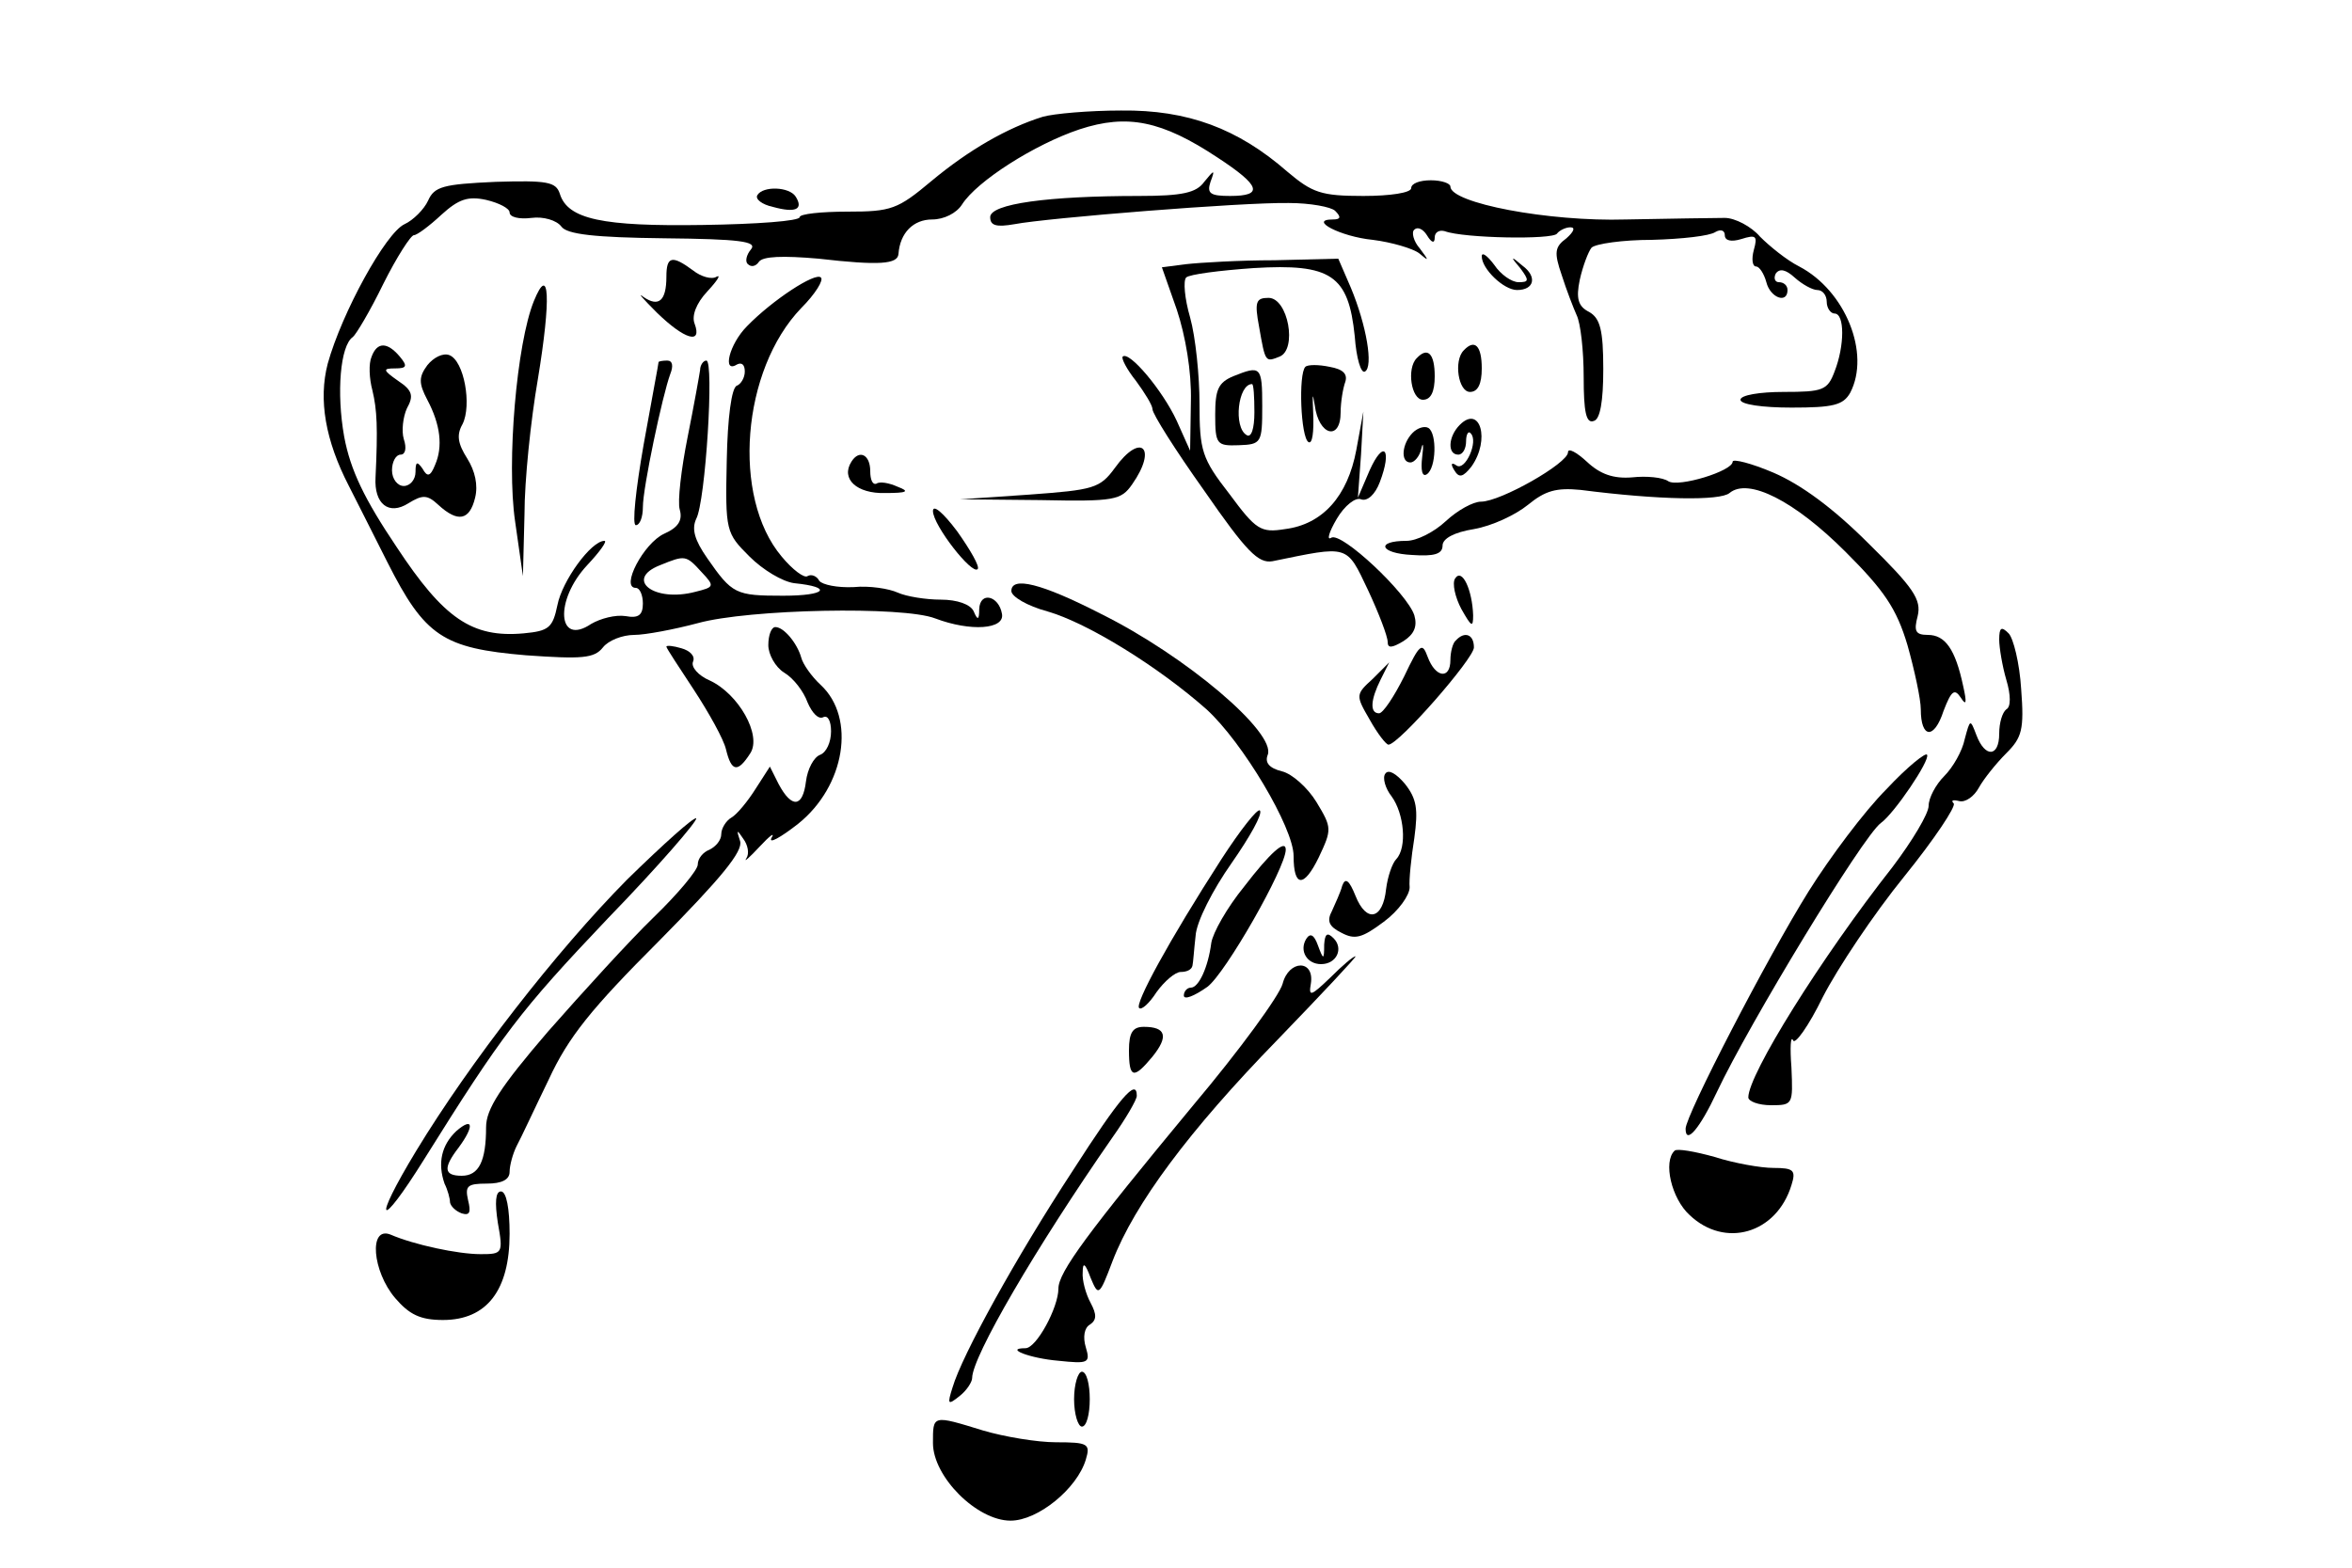 <?xml version="1.0" standalone="no"?>
<!DOCTYPE svg PUBLIC "-//W3C//DTD SVG 20010904//EN"
 "http://www.w3.org/TR/2001/REC-SVG-20010904/DTD/svg10.dtd">
<svg version="1.0" xmlns="http://www.w3.org/2000/svg"
 width="300pt" height="200pt" viewBox="0 0 300 200"
 preserveAspectRatio="xMidYMid meet">
<g transform="translate(0,200) scale(0.1,-0.1)"
fill="#000000" stroke="none">
<path d="M1330 1851 c-45 -14 -94 -42 -142 -82 -43 -36 -51 -39 -107 -39 -34
0 -61 -3 -61 -7 0 -5 -55 -9 -123 -10 -128 -2 -173 7 -183 40 -5 15 -16 17
-82 15 -67 -3 -78 -6 -86 -24 -5 -11 -19 -25 -30 -30 -24 -11 -80 -113 -98
-178 -12 -46 -3 -98 27 -156 7 -14 29 -57 49 -97 48 -95 71 -110 177 -119 71
-5 87 -4 98 10 7 9 25 16 40 16 14 0 51 7 81 15 65 18 262 22 303 6 45 -17 89
-14 85 6 -4 23 -28 29 -29 6 0 -14 -2 -15 -7 -3 -4 9 -21 15 -42 15 -19 0 -44
4 -55 9 -11 5 -36 9 -56 7 -21 -1 -40 3 -44 8 -3 6 -10 9 -15 6 -4 -3 -19 8
-33 25 -64 76 -51 238 25 317 18 18 29 36 25 39 -7 7 -62 -29 -94 -62 -23 -23
-32 -61 -13 -49 6 3 10 0 10 -9 0 -8 -5 -16 -10 -18 -7 -2 -12 -42 -13 -95 -2
-91 -1 -93 29 -123 17 -17 42 -32 57 -34 50 -5 41 -16 -14 -16 -61 0 -65 2
-97 48 -16 23 -20 37 -14 50 12 22 23 202 13 202 -4 0 -8 -6 -8 -12 -1 -7 -8
-46 -16 -86 -8 -40 -13 -82 -10 -92 4 -14 -2 -23 -20 -31 -26 -12 -56 -69 -36
-69 5 0 9 -9 9 -20 0 -15 -6 -19 -22 -16 -13 2 -32 -3 -44 -10 -43 -29 -47 30
-5 75 16 17 26 31 22 31 -17 0 -54 -51 -60 -82 -6 -29 -11 -33 -43 -36 -66 -6
-102 19 -162 110 -41 61 -59 98 -67 141 -10 56 -5 116 11 127 4 3 22 33 39 68
17 34 35 62 39 62 4 0 20 12 35 26 22 20 34 24 57 19 17 -4 30 -11 30 -16 0
-6 12 -9 28 -7 15 2 32 -3 38 -11 7 -10 43 -14 131 -15 97 -1 119 -4 111 -14
-6 -7 -8 -16 -4 -19 4 -4 10 -3 14 3 5 7 30 8 76 4 78 -9 101 -7 102 6 2 27
19 44 43 44 15 0 31 8 38 19 19 30 93 77 150 96 61 20 105 11 176 -36 55 -36
59 -49 16 -49 -25 0 -30 3 -25 18 6 16 5 16 -8 0 -10 -14 -28 -18 -83 -18
-116 0 -190 -10 -190 -27 0 -11 8 -13 31 -9 42 8 290 28 350 27 27 0 54 -5 59
-10 8 -8 7 -11 -3 -11 -32 0 10 -22 51 -26 24 -3 51 -11 59 -17 13 -11 13 -10
1 6 -8 9 -11 21 -7 24 4 4 11 1 16 -7 6 -10 10 -11 10 -3 0 7 6 10 13 8 24 -9
138 -11 143 -3 3 4 11 8 17 8 7 0 4 -6 -5 -14 -15 -11 -16 -18 -6 -47 6 -19
15 -42 19 -51 5 -10 9 -45 9 -79 0 -44 3 -60 13 -56 8 2 12 25 12 66 0 50 -4
65 -18 73 -14 7 -17 17 -12 41 4 18 11 36 15 41 5 5 40 10 77 10 38 1 74 5 81
10 7 4 12 2 12 -4 0 -7 8 -9 21 -5 19 6 21 4 16 -14 -3 -11 -2 -21 3 -21 4 0
10 -9 13 -20 5 -20 27 -28 27 -10 0 6 -5 10 -11 10 -5 0 -7 5 -4 11 5 7 13 5
24 -5 10 -9 23 -16 29 -16 7 0 12 -7 12 -15 0 -8 5 -15 10 -15 13 0 13 -41 0
-74 -9 -24 -15 -26 -65 -26 -30 0 -55 -4 -55 -10 0 -6 28 -10 65 -10 53 0 66
3 75 19 26 50 -6 130 -65 161 -16 8 -38 26 -50 38 -11 13 -32 24 -45 24 -14 0
-71 -1 -126 -2 -99 -3 -224 21 -224 42 0 4 -11 8 -25 8 -14 0 -25 -4 -25 -10
0 -6 -27 -10 -61 -10 -54 0 -65 4 -97 31 -63 55 -127 79 -212 78 -41 0 -86 -4
-100 -8z m-435 -581 c17 -18 16 -19 -8 -25 -53 -14 -91 16 -45 34 32 13 33 13
53 -9z"/>
<path d="M966 1751 c-3 -5 6 -12 20 -15 29 -8 39 -3 29 13 -8 13 -42 14 -49 2z"/>
<path d="M1890 1673 c0 -16 28 -43 45 -43 22 0 26 17 7 31 -15 13 -16 12 -3
-3 12 -16 11 -18 -2 -18 -9 0 -23 10 -31 22 -9 12 -16 17 -16 11z"/>
<path d="M850 1647 c0 -31 -10 -39 -29 -26 -9 7 -1 -2 17 -20 35 -34 58 -41
48 -14 -4 10 2 26 16 41 13 14 18 22 12 19 -6 -4 -20 0 -30 8 -27 20 -34 18
-34 -8z"/>
<path d="M1513 1663 l-31 -4 19 -54 c11 -33 19 -79 18 -117 l-1 -63 -17 38
c-18 39 -61 90 -69 82 -2 -2 5 -16 17 -31 11 -15 21 -31 21 -36 0 -6 29 -52
66 -104 54 -78 69 -93 87 -90 98 20 94 22 122 -37 14 -30 25 -59 25 -66 0 -8
5 -8 20 1 14 9 18 19 14 33 -9 28 -93 107 -106 99 -6 -4 -3 7 7 24 10 17 24
28 31 25 8 -3 18 6 24 22 16 42 5 55 -13 15 l-15 -35 4 55 3 55 -9 -49 c-11
-59 -43 -95 -91 -101 -31 -5 -37 -1 -71 45 -35 45 -38 55 -38 115 0 35 -5 85
-12 110 -7 24 -9 47 -5 51 4 4 43 9 86 12 99 6 121 -9 129 -87 2 -28 8 -48 13
-45 11 6 2 59 -18 107 l-16 37 -81 -2 c-45 0 -95 -3 -113 -5z"/>
<path d="M681 1616 c-22 -54 -35 -206 -24 -281 l10 -70 2 79 c0 43 8 120 17
172 17 103 15 149 -5 100z"/>
<path d="M1606 1583 c8 -46 8 -45 26 -38 23 9 11 75 -14 75 -16 0 -18 -5 -12
-37z"/>
<path d="M474 1545 c-4 -9 -3 -28 1 -43 6 -25 7 -48 4 -111 -2 -34 17 -49 42
-33 18 11 24 11 38 -2 25 -23 40 -20 47 9 4 16 0 34 -10 50 -12 19 -14 30 -6
44 12 24 2 81 -17 88 -8 3 -20 -3 -28 -13 -11 -15 -11 -23 0 -44 17 -32 20
-60 10 -83 -6 -15 -10 -16 -16 -5 -7 10 -9 9 -9 -4 0 -10 -7 -18 -15 -18 -8 0
-15 9 -15 20 0 11 5 20 11 20 6 0 8 8 4 20 -3 10 -1 28 4 39 9 16 7 23 -11 35
-20 14 -20 16 -4 16 15 0 16 3 6 15 -16 19 -29 19 -36 0z"/>
<path d="M1867 1553 c-13 -13 -7 -53 8 -53 10 0 15 10 15 30 0 29 -9 38 -23
23z"/>
<path d="M1807 1543 c-13 -13 -7 -53 8 -53 10 0 15 10 15 30 0 29 -9 38 -23
23z"/>
<path d="M840 1538 c0 -2 -9 -49 -19 -105 -10 -57 -15 -103 -10 -103 5 0 9 10
9 23 0 25 25 143 35 170 4 10 3 17 -4 17 -6 0 -11 -1 -11 -2z"/>
<path d="M1665 1532 c-9 -9 -6 -90 4 -96 5 -3 7 13 6 37 -1 24 -1 28 2 10 5
-39 33 -46 33 -9 0 13 3 31 6 39 3 10 -3 16 -20 19 -14 3 -28 3 -31 0z"/>
<path d="M1573 1520 c-19 -8 -23 -17 -23 -49 0 -38 2 -40 30 -39 29 1 30 3 30
50 0 51 -2 52 -37 38z m27 -46 c0 -21 -4 -33 -10 -29 -17 10 -11 65 7 65 2 0
3 -16 3 -36z"/>
<path d="M1862 1458 c-15 -15 -16 -38 -2 -38 6 0 10 8 10 17 0 9 3 14 6 10 10
-10 -7 -48 -18 -41 -7 5 -8 2 -3 -6 6 -10 11 -9 22 5 24 34 11 79 -15 53z"/>
<path d="M1802 1448 c-14 -14 -16 -38 -3 -38 5 0 12 8 14 18 2 9 3 4 1 -11 -2
-17 0 -26 6 -22 12 8 13 52 2 59 -5 3 -14 0 -20 -6z"/>
<path d="M1422 1403 c-19 -26 -27 -28 -109 -34 l-88 -6 102 -1 c95 -2 103 0
117 20 33 47 11 67 -22 21z"/>
<path d="M2000 1423 c0 -14 -86 -63 -111 -63 -10 0 -30 -11 -45 -25 -15 -14
-37 -25 -50 -25 -40 0 -34 -16 7 -18 28 -2 39 1 39 12 0 9 15 17 40 21 23 4
53 18 69 31 22 18 36 22 67 19 101 -13 178 -14 190 -4 24 20 83 -10 148 -75
49 -49 65 -72 79 -119 9 -32 17 -69 17 -82 0 -37 17 -39 29 -2 10 26 14 29 22
17 7 -11 8 -7 3 15 -10 47 -23 65 -45 65 -16 0 -18 5 -13 24 5 21 -5 36 -63
93 -45 45 -86 75 -121 90 -28 12 -52 18 -52 14 0 -12 -69 -33 -82 -25 -7 5
-28 7 -46 5 -24 -2 -41 4 -58 20 -13 12 -24 18 -24 12z"/>
<path d="M1086 1411 c-14 -22 7 -41 43 -40 28 0 32 2 16 8 -11 5 -23 7 -27 4
-5 -2 -8 5 -8 16 0 21 -14 28 -24 12z"/>
<path d="M1190 1348 c0 -18 50 -82 57 -74 3 3 -9 24 -26 48 -18 24 -31 35 -31
26z"/>
<path d="M1856 1262 c-4 -6 0 -24 8 -39 13 -23 15 -24 15 -8 -1 32 -14 61 -23
47z"/>
<path d="M1290 1246 c0 -7 20 -19 46 -26 52 -15 142 -71 203 -125 46 -42 111
-151 111 -187 0 -40 13 -41 32 -2 17 36 17 38 -3 71 -11 18 -31 36 -44 39 -16
4 -22 11 -18 21 11 28 -104 126 -213 180 -76 39 -114 48 -114 29z"/>
<path d="M980 1177 c0 -12 9 -28 20 -35 12 -7 25 -24 30 -38 6 -14 14 -22 20
-19 6 3 10 -5 10 -18 0 -14 -6 -27 -14 -30 -8 -3 -16 -18 -18 -34 -4 -33 -18
-35 -35 -3 l-11 22 -18 -28 c-10 -16 -24 -33 -31 -37 -7 -4 -13 -14 -13 -21 0
-8 -7 -16 -15 -20 -8 -3 -15 -11 -15 -19 0 -7 -25 -37 -56 -67 -31 -30 -91
-96 -135 -146 -61 -71 -79 -99 -79 -122 0 -43 -9 -62 -31 -62 -23 0 -24 10 -4
36 20 27 19 40 -3 21 -19 -18 -24 -41 -15 -67 4 -8 7 -19 7 -24 1 -5 7 -11 15
-14 10 -3 12 1 8 17 -4 18 -1 21 24 21 19 0 29 5 29 15 0 8 4 23 9 33 5 9 23
48 41 85 25 54 54 90 141 177 79 80 107 114 103 127 -5 15 -4 15 4 3 6 -8 8
-19 4 -25 -4 -6 4 1 17 15 13 14 20 19 15 11 -4 -8 11 0 34 18 60 48 74 135
29 177 -12 11 -23 27 -25 35 -5 18 -22 39 -33 39 -5 0 -9 -10 -9 -23z"/>
<path d="M2550 1184 c0 -10 4 -34 9 -51 6 -20 6 -35 0 -38 -5 -4 -9 -17 -9
-31 0 -30 -18 -31 -29 -2 -8 21 -8 21 -15 -5 -3 -15 -15 -36 -26 -47 -11 -11
-20 -28 -20 -38 0 -10 -21 -45 -46 -78 -92 -117 -184 -265 -184 -294 0 -5 13
-10 29 -10 28 0 28 1 26 48 -2 26 -1 41 2 35 2 -7 20 18 38 55 19 37 65 106
104 154 38 47 66 89 63 93 -4 4 -1 5 7 3 8 -2 19 6 25 17 6 11 22 31 35 44 20
20 23 30 19 82 -2 33 -10 65 -16 71 -9 9 -12 8 -12 -8z"/>
<path d="M1857 1183 c-4 -3 -7 -15 -7 -25 0 -25 -19 -23 -29 4 -7 19 -10 17
-30 -25 -13 -26 -27 -47 -32 -47 -12 0 -11 17 2 43 l11 22 -21 -21 c-22 -20
-22 -21 -4 -52 10 -18 21 -32 24 -32 13 0 109 110 109 124 0 17 -12 21 -23 9z"/>
<path d="M850 1175 c0 -2 16 -26 35 -55 19 -29 38 -63 41 -76 7 -29 15 -30 31
-5 15 23 -15 76 -52 93 -14 6 -24 17 -21 24 3 7 -4 14 -15 17 -10 3 -19 4 -19
2z"/>
<path d="M2406 993 c-28 -28 -72 -87 -99 -130 -53 -85 -157 -286 -157 -303 0
-21 18 0 40 47 41 87 186 326 209 343 17 12 63 80 59 87 -1 4 -25 -15 -52 -44z"/>
<path d="M1767 1013 c-4 -5 0 -19 8 -29 16 -22 20 -65 6 -80 -5 -5 -11 -22
-13 -38 -4 -39 -25 -44 -39 -9 -8 20 -13 24 -17 13 -2 -8 -9 -23 -13 -32 -7
-13 -4 -20 12 -28 17 -9 26 -7 54 14 19 14 33 34 33 44 -1 9 2 38 6 63 5 37 3
50 -12 69 -11 13 -21 19 -25 13z"/>
<path d="M1558 904 c-67 -104 -111 -185 -105 -190 3 -3 13 6 22 20 10 14 24
26 31 26 8 0 14 3 15 8 1 4 2 21 4 38 1 18 22 59 46 93 23 33 40 63 36 67 -3
3 -25 -25 -49 -62z"/>
<path d="M800 878 c-91 -92 -201 -234 -269 -346 -57 -94 -48 -104 10 -11 100
160 122 189 234 307 65 67 115 125 113 128 -3 2 -42 -33 -88 -78z"/>
<path d="M1587 869 c-22 -27 -40 -59 -42 -72 -4 -31 -16 -57 -26 -57 -5 0 -9
-5 -9 -10 0 -6 13 -1 30 11 23 17 100 152 100 175 0 14 -20 -4 -53 -47z"/>
<path d="M1666 802 c-9 -15 1 -32 19 -32 20 0 29 20 16 33 -8 8 -11 6 -12 -8
0 -20 -1 -20 -8 -1 -5 14 -10 16 -15 8z"/>
<path d="M1697 753 c-25 -24 -28 -25 -25 -8 5 31 -28 31 -36 0 -4 -15 -55 -85
-114 -155 -135 -163 -172 -213 -172 -234 0 -24 -28 -76 -42 -76 -28 0 6 -13
42 -16 38 -4 41 -3 35 17 -4 13 -2 25 5 29 9 6 9 13 1 28 -6 11 -11 29 -10 39
0 13 3 12 10 -7 10 -24 11 -24 28 21 28 73 98 167 210 282 57 59 102 107 100
107 -3 0 -17 -12 -32 -27z"/>
<path d="M1440 660 c0 -36 6 -37 30 -8 21 26 17 38 -11 38 -14 0 -19 -7 -19
-30z"/>
<path d="M1368 506 c-72 -110 -141 -235 -153 -276 -7 -22 -6 -23 9 -11 9 7 16
18 16 23 0 27 81 166 179 307 17 24 31 48 31 53 0 23 -21 -1 -82 -96z"/>
<path d="M2136 532 c-15 -14 -4 -61 19 -82 45 -43 111 -24 130 38 6 19 3 22
-23 22 -16 0 -50 6 -75 14 -25 7 -48 11 -51 8z"/>
<path d="M635 440 c7 -39 6 -40 -22 -40 -29 0 -85 12 -115 25 -28 11 -23 -47
6 -81 18 -21 32 -28 61 -28 56 0 85 38 85 110 0 32 -4 54 -11 54 -7 0 -8 -14
-4 -40z"/>
<path d="M1370 215 c0 -19 5 -35 10 -35 6 0 10 16 10 35 0 19 -4 35 -10 35 -5
0 -10 -16 -10 -35z"/>
<path d="M1190 159 c0 -43 56 -99 99 -99 35 0 85 41 96 78 6 20 3 22 -38 22
-24 0 -66 7 -93 15 -65 20 -64 20 -64 -16z"/>
</g>
</svg>
